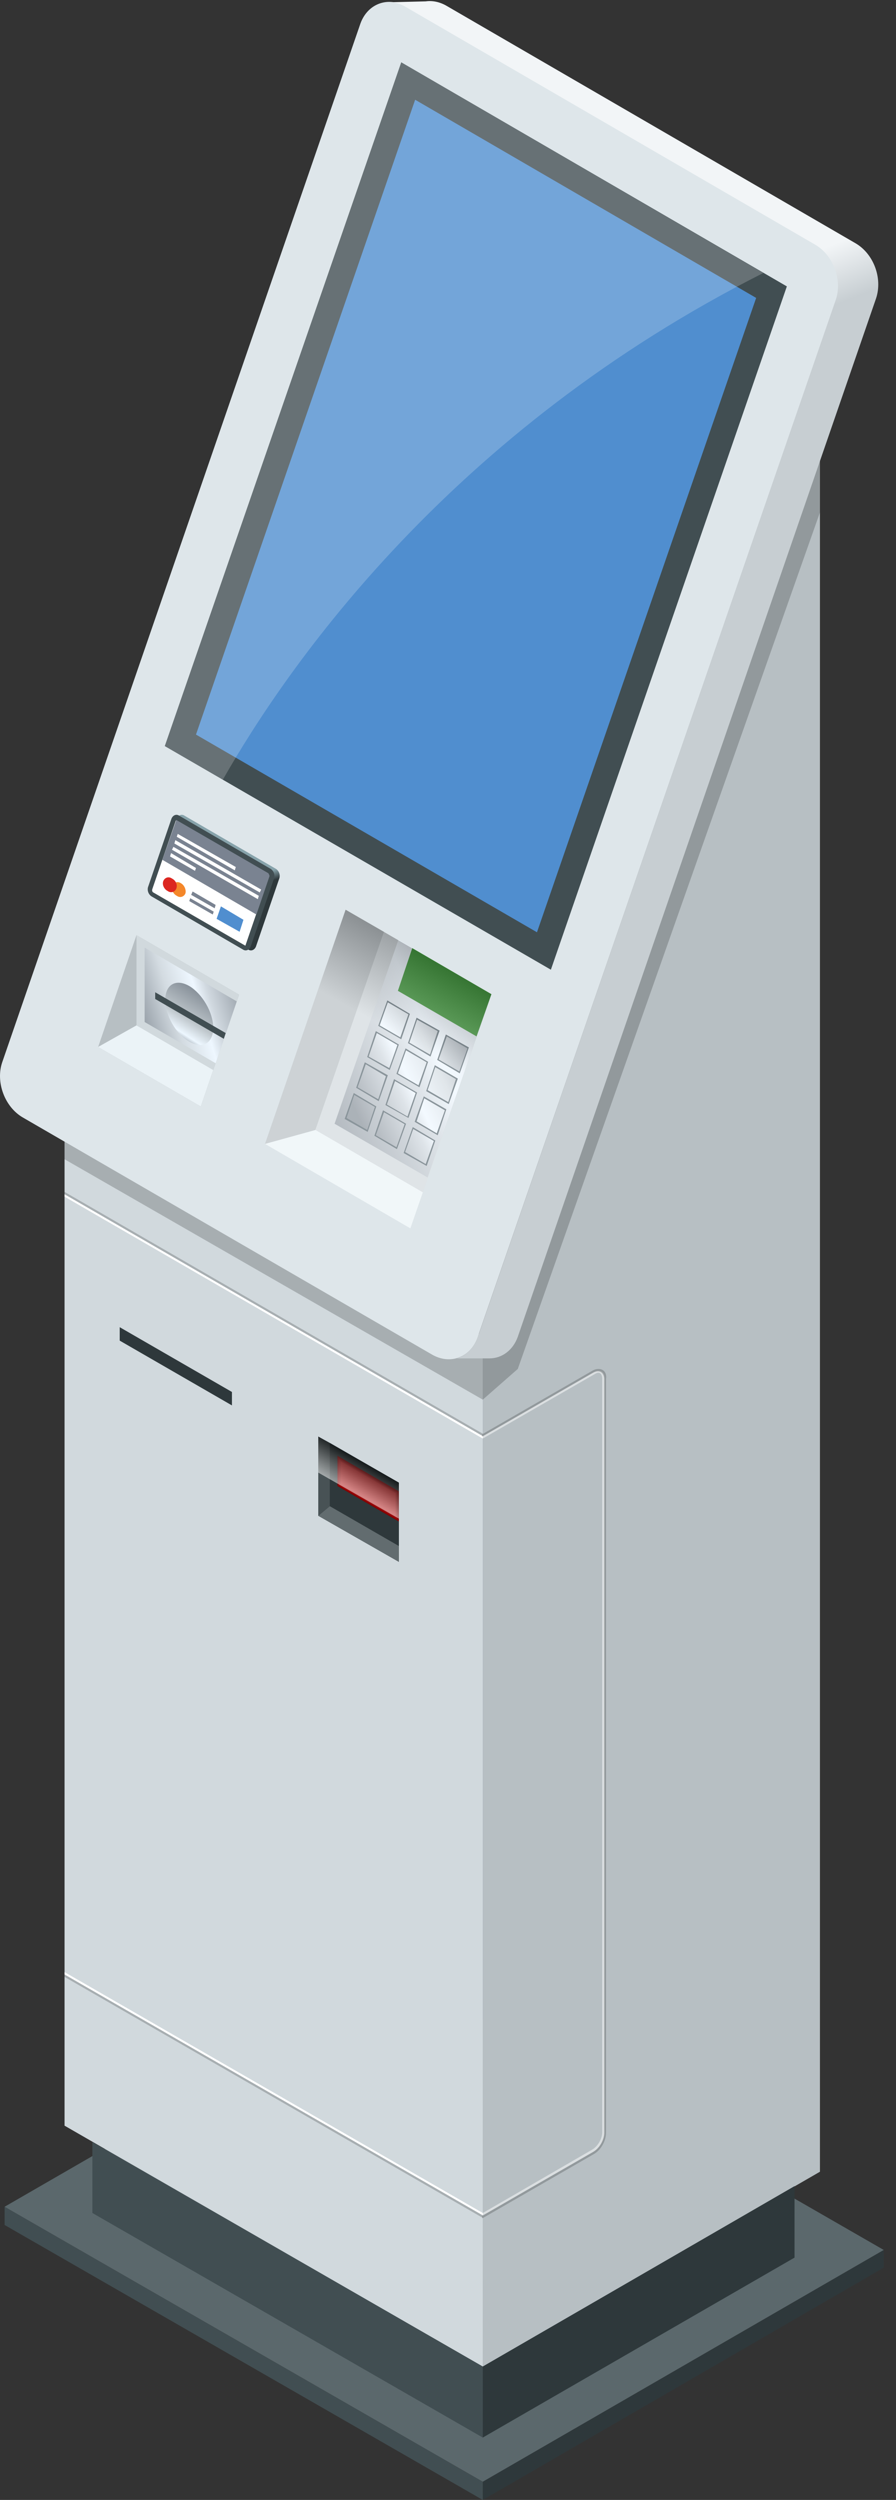 <svg width="71" height="198" viewBox="0 0 71 198" fill="none" xmlns="http://www.w3.org/2000/svg">
<rect x="0" y="0" width="71" height="198" fill="#333333" stroke="none"/>
<path d="M38.256 196.556L70.028 178.2V179.606L38.256 198V196.556Z" fill="#2E383B"/>
<path d="M0.365 176.223V174.779L38.256 196.556V198L0.365 176.223Z" fill="#414E52"/>
<path d="M0.365 174.779L32.175 156.423L70.028 178.2L38.256 196.556L0.365 174.779Z" fill="#5B686C"/>
<path d="M38.256 105.838L5.115 86.798V168.357L38.256 187.435V105.838Z" fill="#D1D9DD"/>
<path opacity="0.2" d="M38.256 105.838L5.115 86.798V91.814L38.256 110.855V105.838Z" fill="black"/>
<path d="M64.973 31.045L38.256 105.838V187.435L64.973 172.005V31.045Z" fill="#B7BFC3"/>
<path opacity="0.2" d="M64.973 31.045L38.256 105.838V110.855L41.03 108.423L64.973 40.584V31.045Z" fill="black"/>
<path d="M34.227 107.281C35.671 108.117 37.268 107.509 37.838 105.951L66.265 23.708C66.797 22.15 66.075 20.174 64.631 19.338L32.175 0.525C30.731 -0.311 29.134 0.297 28.564 1.855L0.175 84.136C-0.357 85.694 0.365 87.671 1.809 88.507L34.227 107.281Z" fill="#DEE6EA"/>
<path d="M43.652 76.803L62.351 22.683L31.795 4.935L13.058 59.092L43.652 76.803Z" fill="#414E52"/>
<path d="M15.529 58.18L32.897 7.9L59.919 23.596L42.55 73.838L15.529 58.18Z" fill="#508ECF"/>
<path d="M67.786 19.263L35.367 0.451C34.835 0.147 34.265 0.032 33.733 0.108L30.655 0.185C31.149 0.147 31.681 0.261 32.175 0.565L64.593 19.377C66.037 20.213 66.76 22.189 66.227 23.748L37.838 105.952C37.534 106.788 36.925 107.359 36.203 107.587H38.788C39.776 107.587 40.65 106.94 41.03 105.876L69.42 23.634C69.952 22.037 69.23 20.099 67.786 19.263Z" fill="url(#paint0_linear)"/>
<path d="M7.32 169.649V175.273L38.256 193.06V187.435L7.32 169.649Z" fill="#414E52"/>
<path d="M62.959 173.145L38.256 187.435V193.06L62.959 178.808V173.145Z" fill="#2E383B"/>
<path opacity="0.2" d="M31.795 4.935L13.058 59.092L17.657 61.753C22.826 52.669 35.709 34.123 60.489 21.619L31.795 4.935Z" fill="white"/>
<path d="M5.115 156.385L38.256 175.463V175.273L5.115 156.195V156.385ZM5.115 94.589V94.779L38.18 113.895L38.256 113.933V113.743L5.115 94.589Z" fill="white"/>
<path opacity="0.2" d="M5.115 156.575L38.18 175.615L38.256 175.653V175.463L5.115 156.385V156.575ZM5.115 94.399V94.589L38.256 113.743V113.553L5.115 94.399Z" fill="black"/>
<path opacity="0.5" d="M47.415 108.575C47.301 108.575 47.149 108.613 47.035 108.689L38.256 113.743V113.933L38.332 113.895L47.111 108.841C47.225 108.765 47.339 108.727 47.415 108.727C47.681 108.727 47.719 109.069 47.719 109.183V168.889C47.719 169.383 47.377 169.991 46.921 170.257L38.256 175.273V175.463L47.035 170.409C47.529 170.143 47.909 169.459 47.909 168.889V109.221C47.909 108.803 47.719 108.575 47.415 108.575Z" fill="white"/>
<path opacity="0.2" d="M47.415 108.423C47.263 108.423 47.111 108.461 46.921 108.575L38.218 113.591V113.781L46.997 108.727C47.149 108.651 47.263 108.613 47.377 108.613C47.643 108.613 47.871 108.841 47.871 109.221V168.927C47.871 169.497 47.491 170.143 46.997 170.447L38.218 175.501V175.692L38.294 175.654L47.073 170.599C47.605 170.295 48.023 169.573 48.023 168.927V109.221C48.099 108.727 47.833 108.423 47.415 108.423Z" fill="black"/>
<path d="M24.992 89.496L33.505 94.437L38.94 78.741L30.427 73.8L24.992 89.496Z" fill="#D1D9DD"/>
<path d="M26.512 89.002L33.885 93.259L38.94 78.741L31.567 74.446L26.512 89.002Z" fill="url(#paint1_linear)"/>
<path d="M31.529 78.475L37.762 82.085L38.94 78.741L32.669 75.092L31.529 78.475Z" fill="#3B9536"/>
<path d="M27.31 88.622L28.032 86.57L29.819 87.634L29.134 89.648L27.31 88.622Z" fill="#586770"/>
<path d="M29.705 87.672L28.07 86.722L27.462 88.546L29.096 89.496L29.705 87.672Z" fill="url(#paint2_linear)"/>
<path d="M29.667 89.952L30.351 87.938L32.175 89.002L31.453 91.016L29.667 89.952Z" fill="#586770"/>
<path d="M32.061 89.04L30.427 88.09L29.781 89.914L31.415 90.864L32.061 89.04Z" fill="url(#paint3_linear)"/>
<path d="M31.985 91.32L32.707 89.268L34.493 90.332L33.809 92.347L31.985 91.32Z" fill="#586770"/>
<path d="M34.379 90.37L32.745 89.42L32.099 91.244L33.733 92.195L34.379 90.37Z" fill="url(#paint4_linear)"/>
<path d="M28.222 86.152L28.907 84.138L30.731 85.164L30.009 87.216L28.222 86.152Z" fill="#586770"/>
<path d="M30.579 85.24L28.983 84.29L28.336 86.114L29.971 87.064L30.579 85.24Z" fill="url(#paint5_linear)"/>
<path d="M30.541 87.52L31.225 85.468L33.049 86.532L32.365 88.546L30.541 87.52Z" fill="#586770"/>
<path d="M32.935 86.57L31.301 85.62L30.655 87.482L32.289 88.432L32.935 86.57Z" fill="url(#paint6_linear)"/>
<path d="M32.859 88.85L33.581 86.836L35.367 87.862L34.683 89.914L32.859 88.85Z" fill="#586770"/>
<path d="M35.253 87.938L33.619 86.988L33.011 88.812L34.607 89.762L35.253 87.938Z" fill="url(#paint7_linear)"/>
<path d="M29.097 83.719L29.781 81.667L31.605 82.731L30.883 84.746L29.097 83.719Z" fill="#586770"/>
<path d="M31.491 82.769L29.857 81.819L29.21 83.681L30.845 84.594L31.491 82.769Z" fill="url(#paint8_linear)"/>
<path d="M31.415 85.049L32.137 83.035L33.923 84.099L33.239 86.114L31.415 85.049Z" fill="#586770"/>
<path d="M33.809 84.137L32.175 83.187L31.529 85.011L33.163 85.962L33.809 84.137Z" fill="url(#paint9_linear)"/>
<path d="M33.771 86.418L34.455 84.365L36.279 85.43L35.557 87.444L33.771 86.418Z" fill="#586770"/>
<path d="M36.127 85.468L34.493 84.517L33.885 86.342L35.519 87.292L36.127 85.468Z" fill="url(#paint10_linear)"/>
<path d="M29.971 81.249L30.693 79.235L32.479 80.299L31.795 82.313L29.971 81.249Z" fill="#586770"/>
<path d="M32.365 80.337L30.731 79.387L30.085 81.211L31.719 82.161L32.365 80.337Z" fill="url(#paint11_linear)"/>
<path d="M32.327 82.617L33.011 80.603L34.835 81.629L34.113 83.681L32.327 82.617Z" fill="#586770"/>
<path d="M34.683 81.667L33.049 80.755L32.441 82.579L34.075 83.529L34.683 81.667Z" fill="url(#paint12_linear)"/>
<path d="M34.645 83.947L35.329 81.933L37.154 82.959L36.431 85.011L34.645 83.947Z" fill="#586770"/>
<path d="M37.04 83.035L35.405 82.085L34.759 83.909L36.394 84.86L37.04 83.035Z" fill="url(#paint13_linear)"/>
<path d="M24.992 89.496L33.505 94.437L32.517 97.287L21.002 90.598L24.992 89.496Z" fill="#EBF3F7"/>
<path d="M24.992 89.496L21.002 90.598L27.386 72.052L30.427 73.8L24.992 89.496Z" fill="#B7BFC3"/>
<path d="M18.949 78.779L10.816 74.066L7.776 82.921L15.909 87.634L18.949 78.779Z" fill="#B7BFC3"/>
<path d="M18.949 78.779L10.816 74.066V74.104V81.211L16.897 84.746L18.949 78.779Z" fill="#D1D9DD"/>
<path d="M18.759 79.311L11.462 75.054V80.945L17.087 84.213L18.759 79.311Z" fill="url(#paint14_linear)"/>
<path d="M19.671 75.206C19.899 75.358 20.165 75.244 20.279 74.978L22.142 69.543C22.218 69.278 22.104 68.973 21.876 68.821L14.617 64.603C14.389 64.451 14.123 64.565 14.009 64.831L12.146 70.266C12.07 70.532 12.184 70.836 12.412 70.988L19.671 75.206Z" fill="url(#paint15_linear)"/>
<path d="M19.253 75.206C19.481 75.358 19.747 75.244 19.861 74.978L21.724 69.543C21.799 69.278 21.686 68.973 21.457 68.821L14.198 64.603C13.97 64.451 13.704 64.565 13.591 64.831L11.728 70.266C11.652 70.532 11.766 70.836 11.994 70.988L19.253 75.206Z" fill="#414E52"/>
<path d="M19.443 74.902L12.146 70.684C12.07 70.646 12.032 70.532 12.07 70.418L13.933 64.983L21.23 69.201C21.305 69.24 21.343 69.353 21.305 69.468L19.443 74.902Z" fill="white"/>
<path d="M20.317 72.432L21.344 69.43C21.382 69.354 21.306 69.24 21.268 69.164L13.971 64.945L12.868 68.1L20.317 72.432Z" fill="#7A8391"/>
<path d="M16.897 84.746L15.909 87.634L7.776 82.921L10.816 81.211L16.897 84.746Z" fill="#EBF3F7"/>
<path d="M18.379 111.311L9.486 106.18V105.116L18.379 110.247V111.311Z" fill="#2E383B"/>
<path d="M31.605 123.701L25.22 120.052V113.781L31.605 117.43V123.701Z" fill="#2E383B"/>
<path d="M26.132 119.292L31.605 122.446V117.43L26.132 114.275V119.292Z" fill="#2E383B"/>
<path d="M31.605 122.447L26.132 119.292L25.22 120.052L31.605 123.701V122.447Z" fill="#626C6F"/>
<path d="M25.22 120.052L26.132 119.292V114.275L25.22 113.781V120.052Z" fill="#485255"/>
<path d="M31.605 120.508L26.74 117.696V115.302L31.605 118.114V120.508Z" fill="#840000"/>
<path d="M26.816 117.657V115.453L31.49 118.189V120.355L26.816 117.657Z" fill="#950708"/>
<path d="M26.892 117.62V115.605L31.415 118.228V120.204L26.892 117.62Z" fill="#A50F0F"/>
<path d="M27.006 117.544V115.757L31.339 118.266V120.052L27.006 117.544Z" fill="#B61617"/>
<path opacity="0.5" d="M31.605 120.28L25.22 116.632V113.781L31.605 117.43V120.28Z" fill="url(#paint16_linear)"/>
<path d="M14.693 70.76C14.579 71.026 14.274 71.14 14.008 70.95C13.704 70.798 13.552 70.418 13.666 70.152C13.78 69.885 14.085 69.772 14.351 69.962C14.617 70.114 14.769 70.494 14.693 70.76Z" fill="#F4872A"/>
<path d="M13.97 70.379C13.857 70.646 13.553 70.76 13.287 70.57C12.982 70.418 12.83 70.037 12.944 69.771C13.058 69.505 13.363 69.391 13.629 69.581C13.932 69.733 14.085 70.076 13.97 70.379Z" fill="#DC2620"/>
<path d="M18.987 73.8L17.163 72.774L17.505 71.786L19.291 72.85L18.987 73.8Z" fill="#508ECF"/>
<path d="M18.607 68.935L14.008 66.275L14.085 66.047L18.683 68.669L18.607 68.935Z" fill="white"/>
<path d="M15.453 68.973L13.476 67.833L13.553 67.567L15.529 68.745L15.453 68.973Z" fill="white"/>
<path d="M17.011 71.938L15.149 70.874L15.263 70.608L17.087 71.672L17.011 71.938Z" fill="#7A8391"/>
<path d="M16.859 72.432L14.997 71.368L15.073 71.14L16.935 72.204L16.859 72.432Z" fill="#7A8391"/>
<path d="M20.583 70.684L13.819 66.807L13.895 66.541L20.697 70.456L20.583 70.684Z" fill="white"/>
<path d="M20.431 71.216L13.629 67.301L13.743 67.073L20.507 70.95L20.431 71.216Z" fill="white"/>
<path d="M16.897 81.401C16.897 82.617 16.061 83.111 14.997 82.503C13.932 81.895 13.096 80.413 13.096 79.197C13.096 77.981 13.932 77.487 14.997 78.095C16.023 78.703 16.897 80.185 16.897 81.401Z" fill="url(#paint17_linear)"/>
<path d="M17.885 81.819L12.298 78.589V79.121L17.733 82.275L17.885 81.819Z" fill="#414E52"/>
<path opacity="0.3" d="M27.386 72.052L21.002 90.598L32.517 97.287L38.94 78.741L27.386 72.052Z" fill="url(#paint18_linear)"/>
<defs>
<linearGradient id="paint0_linear" x1="39.069" y1="30.142" x2="40.75" y2="34.346" gradientUnits="userSpaceOnUse">
<stop stop-color="#F2F5F7"/>
<stop offset="1" stop-color="#C7CED2"/>
</linearGradient>
<linearGradient id="paint1_linear" x1="24.184" y1="87.713" x2="53.663" y2="74.426" gradientUnits="userSpaceOnUse">
<stop stop-color="#879099"/>
<stop offset="0.273" stop-color="#D0D8DF"/>
<stop offset="0.351" stop-color="#EEF7FF"/>
<stop offset="0.533" stop-color="#D3DBE1"/>
<stop offset="0.807" stop-color="#879099"/>
<stop offset="0.842" stop-color="#D3DBE1"/>
<stop offset="1" stop-color="#879099"/>
</linearGradient>
<linearGradient id="paint2_linear" x1="28.291" y1="88.257" x2="40.824" y2="82.345" gradientUnits="userSpaceOnUse">
<stop stop-color="#879099"/>
<stop offset="0.273" stop-color="#D0D8DF"/>
<stop offset="0.351" stop-color="#EEF7FF"/>
<stop offset="0.533" stop-color="#D3DBE1"/>
<stop offset="0.807" stop-color="#879099"/>
<stop offset="0.842" stop-color="#D3DBE1"/>
<stop offset="1" stop-color="#879099"/>
</linearGradient>
<linearGradient id="paint3_linear" x1="29.237" y1="90.262" x2="41.769" y2="84.351" gradientUnits="userSpaceOnUse">
<stop stop-color="#879099"/>
<stop offset="0.273" stop-color="#D0D8DF"/>
<stop offset="0.351" stop-color="#EEF7FF"/>
<stop offset="0.533" stop-color="#D3DBE1"/>
<stop offset="0.807" stop-color="#879099"/>
<stop offset="0.842" stop-color="#D3DBE1"/>
<stop offset="1" stop-color="#879099"/>
</linearGradient>
<linearGradient id="paint4_linear" x1="30.177" y1="92.258" x2="42.714" y2="86.345" gradientUnits="userSpaceOnUse">
<stop stop-color="#879099"/>
<stop offset="0.273" stop-color="#D0D8DF"/>
<stop offset="0.351" stop-color="#EEF7FF"/>
<stop offset="0.533" stop-color="#D3DBE1"/>
<stop offset="0.807" stop-color="#879099"/>
<stop offset="0.842" stop-color="#D3DBE1"/>
<stop offset="1" stop-color="#879099"/>
</linearGradient>
<linearGradient id="paint5_linear" x1="27.506" y1="86.594" x2="40.042" y2="80.681" gradientUnits="userSpaceOnUse">
<stop stop-color="#879099"/>
<stop offset="0.273" stop-color="#D0D8DF"/>
<stop offset="0.351" stop-color="#EEF7FF"/>
<stop offset="0.533" stop-color="#D3DBE1"/>
<stop offset="0.807" stop-color="#879099"/>
<stop offset="0.842" stop-color="#D3DBE1"/>
<stop offset="1" stop-color="#879099"/>
</linearGradient>
<linearGradient id="paint6_linear" x1="28.453" y1="88.6" x2="40.985" y2="82.689" gradientUnits="userSpaceOnUse">
<stop stop-color="#879099"/>
<stop offset="0.273" stop-color="#D0D8DF"/>
<stop offset="0.351" stop-color="#EEF7FF"/>
<stop offset="0.533" stop-color="#D3DBE1"/>
<stop offset="0.807" stop-color="#879099"/>
<stop offset="0.842" stop-color="#D3DBE1"/>
<stop offset="1" stop-color="#879099"/>
</linearGradient>
<linearGradient id="paint7_linear" x1="29.393" y1="90.596" x2="41.928" y2="84.683" gradientUnits="userSpaceOnUse">
<stop stop-color="#879099"/>
<stop offset="0.273" stop-color="#D0D8DF"/>
<stop offset="0.351" stop-color="#EEF7FF"/>
<stop offset="0.533" stop-color="#D3DBE1"/>
<stop offset="0.807" stop-color="#879099"/>
<stop offset="0.842" stop-color="#D3DBE1"/>
<stop offset="1" stop-color="#879099"/>
</linearGradient>
<linearGradient id="paint8_linear" x1="26.722" y1="84.932" x2="39.257" y2="79.019" gradientUnits="userSpaceOnUse">
<stop stop-color="#879099"/>
<stop offset="0.273" stop-color="#D0D8DF"/>
<stop offset="0.351" stop-color="#EEF7FF"/>
<stop offset="0.533" stop-color="#D3DBE1"/>
<stop offset="0.807" stop-color="#879099"/>
<stop offset="0.842" stop-color="#D3DBE1"/>
<stop offset="1" stop-color="#879099"/>
</linearGradient>
<linearGradient id="paint9_linear" x1="27.669" y1="86.938" x2="40.202" y2="81.026" gradientUnits="userSpaceOnUse">
<stop stop-color="#879099"/>
<stop offset="0.273" stop-color="#D0D8DF"/>
<stop offset="0.351" stop-color="#EEF7FF"/>
<stop offset="0.533" stop-color="#D3DBE1"/>
<stop offset="0.807" stop-color="#879099"/>
<stop offset="0.842" stop-color="#D3DBE1"/>
<stop offset="1" stop-color="#879099"/>
</linearGradient>
<linearGradient id="paint10_linear" x1="28.609" y1="88.934" x2="41.144" y2="83.021" gradientUnits="userSpaceOnUse">
<stop stop-color="#879099"/>
<stop offset="0.273" stop-color="#D0D8DF"/>
<stop offset="0.351" stop-color="#EEF7FF"/>
<stop offset="0.533" stop-color="#D3DBE1"/>
<stop offset="0.807" stop-color="#879099"/>
<stop offset="0.842" stop-color="#D3DBE1"/>
<stop offset="1" stop-color="#879099"/>
</linearGradient>
<linearGradient id="paint11_linear" x1="25.938" y1="83.27" x2="38.473" y2="77.358" gradientUnits="userSpaceOnUse">
<stop stop-color="#879099"/>
<stop offset="0.273" stop-color="#D0D8DF"/>
<stop offset="0.351" stop-color="#EEF7FF"/>
<stop offset="0.533" stop-color="#D3DBE1"/>
<stop offset="0.807" stop-color="#879099"/>
<stop offset="0.842" stop-color="#D3DBE1"/>
<stop offset="1" stop-color="#879099"/>
</linearGradient>
<linearGradient id="paint12_linear" x1="26.885" y1="85.275" x2="39.417" y2="79.364" gradientUnits="userSpaceOnUse">
<stop stop-color="#879099"/>
<stop offset="0.273" stop-color="#D0D8DF"/>
<stop offset="0.351" stop-color="#EEF7FF"/>
<stop offset="0.533" stop-color="#D3DBE1"/>
<stop offset="0.807" stop-color="#879099"/>
<stop offset="0.842" stop-color="#D3DBE1"/>
<stop offset="1" stop-color="#879099"/>
</linearGradient>
<linearGradient id="paint13_linear" x1="27.824" y1="87.272" x2="40.36" y2="81.359" gradientUnits="userSpaceOnUse">
<stop stop-color="#879099"/>
<stop offset="0.273" stop-color="#D0D8DF"/>
<stop offset="0.351" stop-color="#EEF7FF"/>
<stop offset="0.533" stop-color="#D3DBE1"/>
<stop offset="0.807" stop-color="#879099"/>
<stop offset="0.842" stop-color="#D3DBE1"/>
<stop offset="1" stop-color="#879099"/>
</linearGradient>
<linearGradient id="paint14_linear" x1="19.694" y1="77.986" x2="8.33" y2="81.428" gradientUnits="userSpaceOnUse">
<stop stop-color="#879099"/>
<stop offset="0.273" stop-color="#D0D8DF"/>
<stop offset="0.351" stop-color="#EEF7FF"/>
<stop offset="0.533" stop-color="#D3DBE1"/>
<stop offset="0.807" stop-color="#879099"/>
<stop offset="0.842" stop-color="#D3DBE1"/>
<stop offset="1" stop-color="#879099"/>
</linearGradient>
<linearGradient id="paint15_linear" x1="17.24" y1="70.277" x2="17.483" y2="71.049" gradientUnits="userSpaceOnUse">
<stop stop-color="#87A3AB"/>
<stop offset="1" stop-color="#2E383B"/>
</linearGradient>
<linearGradient id="paint16_linear" x1="28.412" y1="118.464" x2="29.639" y2="116.339" gradientUnits="userSpaceOnUse">
<stop stop-color="white"/>
<stop offset="1"/>
</linearGradient>
<linearGradient id="paint17_linear" x1="16.017" y1="78.693" x2="13.757" y2="82.197" gradientUnits="userSpaceOnUse">
<stop stop-color="#879099"/>
<stop offset="0.556" stop-color="#BFC7CC"/>
<stop offset="0.833" stop-color="#EDF7FF"/>
<stop offset="1" stop-color="#879099"/>
</linearGradient>
<linearGradient id="paint18_linear" x1="31.508" y1="81.852" x2="35.236" y2="75.124" gradientUnits="userSpaceOnUse">
<stop stop-color="white"/>
<stop offset="1"/>
</linearGradient>
</defs>
</svg>

